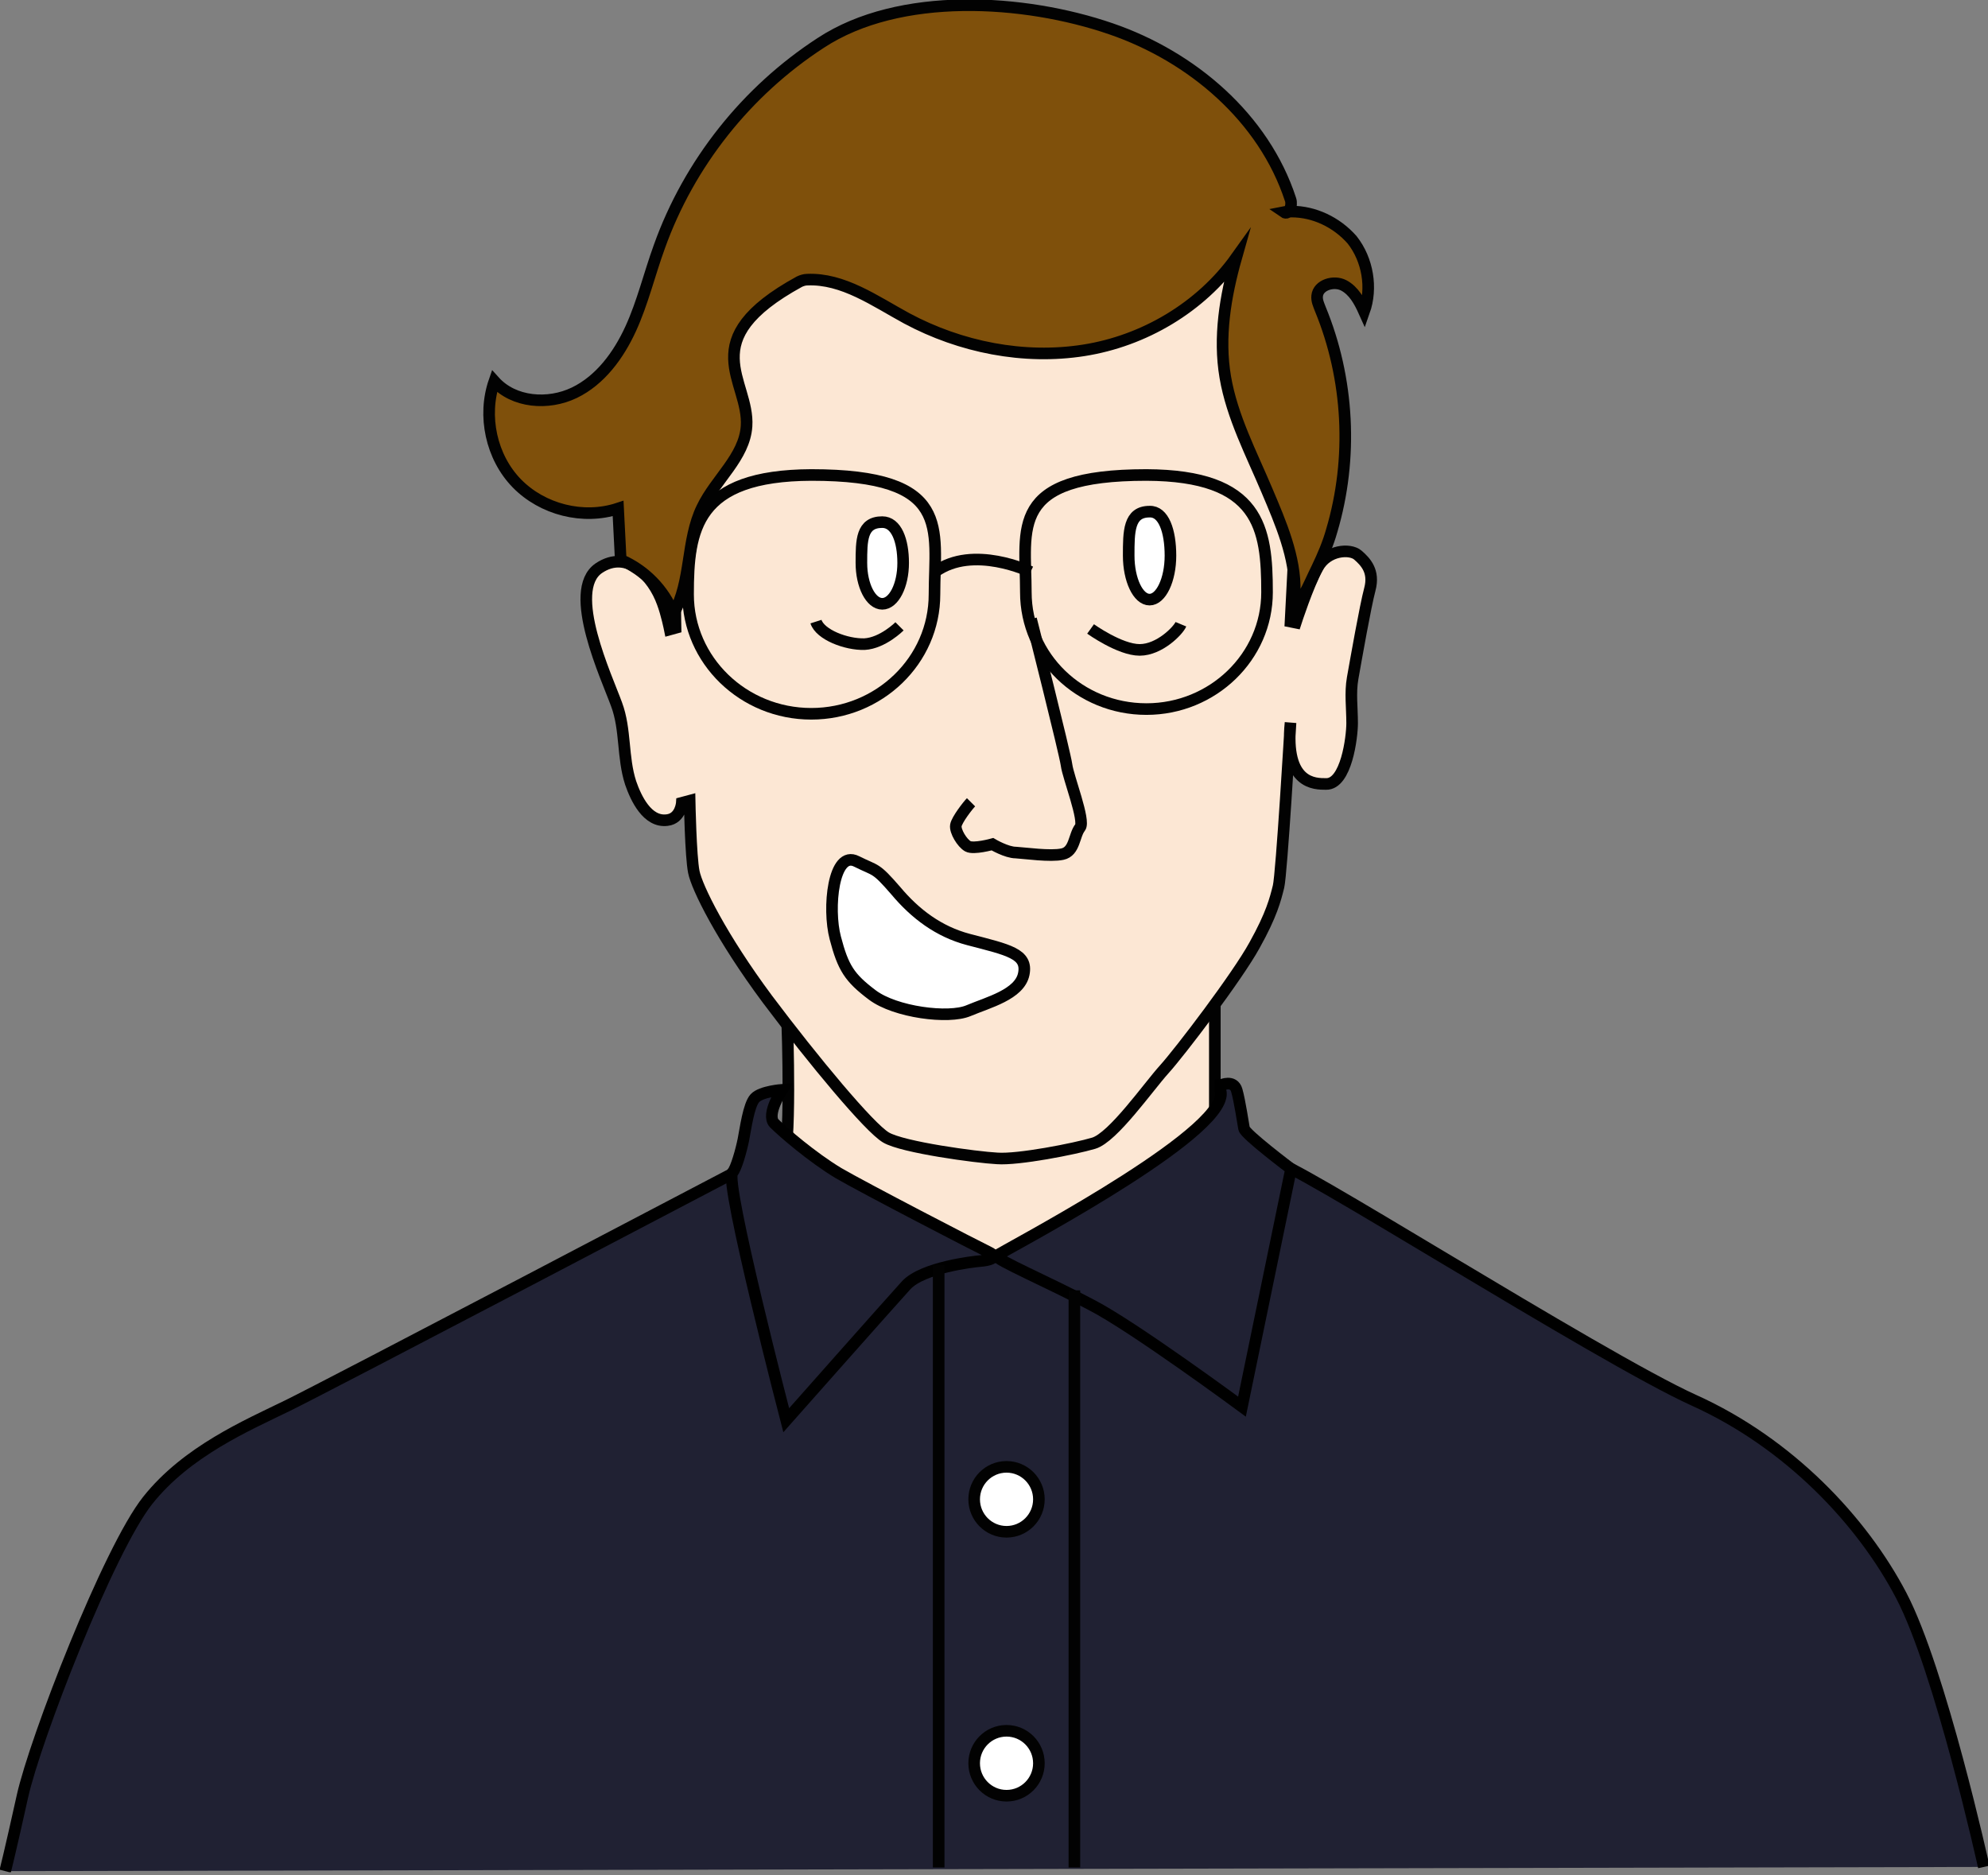 <svg width="300" height="283" viewBox="0 0 300 283" fill="none" xmlns="http://www.w3.org/2000/svg">
<rect x="0" y="0" width="300" height="283" fill="#808080" stroke="none"/>
<g clip-path="url(#clip0)">
<path d="M184.979 169.995C184.979 169.995 183.325 169.284 183.325 167.782C183.325 166.36 183.325 151.186 183.325 151.186L118.803 154.426C118.803 154.426 119.512 174.184 118.015 175.843C118.015 175.843 110.294 181.533 112.5 186.196C117.148 195.996 130.383 201.844 140.467 203.425C152.994 205.401 171.822 203.425 182.694 196.47C189.863 191.886 194.512 174.184 184.979 169.995Z" fill="#FCE7D4" stroke="#020202" stroke-width="1.75" stroke-miterlimit="10"/>
<path d="M194.748 109.062C194.748 109.062 193.409 131.902 192.936 133.799C192.463 135.696 191.912 137.988 189.312 142.65C186.712 147.392 178.046 158.773 175.683 161.381C173.319 163.989 167.962 171.655 165.047 172.524C162.132 173.393 153.624 175.053 150.473 174.816C147.4 174.658 136.213 173.156 133.692 171.655C131.171 170.153 122.82 160.116 115.809 150.79C108.876 141.465 105.173 133.957 104.701 131.586C104.228 129.215 104.07 120.838 104.07 120.838L102.889 121.154C102.889 121.154 102.731 123.525 100.683 123.762C97.689 124.157 95.956 120.443 95.168 118.151C93.908 114.278 94.459 110.09 93.041 106.296C91.623 102.345 85.399 89.147 90.362 85.748C94.695 82.824 98.556 87.013 99.974 90.964C100.604 92.624 101.077 94.995 101.077 94.995L101.943 94.758C101.943 94.758 101.786 87.329 101.943 82.113C102.18 72.471 99.186 61.644 102.81 52.318C114.706 21.496 125.972 20.311 153.545 19.363C178.125 18.572 191.991 38.567 193.803 47.734C195.221 54.926 196.402 62.671 196.008 70.1C195.615 76.897 194.748 93.809 194.748 93.809L195.536 93.967C195.536 93.967 197.348 88.356 198.845 85.669C200.263 82.982 203.729 82.745 204.911 83.772C206.092 84.8 207.432 86.222 206.723 88.909C206.014 91.597 204.674 99.263 204.123 102.345C203.729 104.558 204.044 106.849 204.044 109.141C204.044 111.196 203.178 118.388 200.105 118.309C198.451 118.309 193.803 118.388 194.748 109.062Z" fill="#FCE7D4" stroke="#020202" stroke-width="1.75" stroke-miterlimit="10"/>
<path d="M0.788 282.377C0.788 282.377 1.497 279.611 3.388 271.075C5.278 262.54 16.387 233.852 22.295 226.423C28.204 218.994 37.264 215.121 43.409 212.118C49.554 209.115 110.688 177.029 110.688 177.029C110.688 177.029 127.547 189.516 150.63 189.516C173.634 189.516 192.7 175.606 192.7 175.606C192.7 173.867 241.308 204.848 255.646 211.328C269.984 217.809 281.014 229.505 286.922 240.806C292.831 252.108 299.37 281.744 299.37 281.744" fill="#202133"/>
<path d="M0.788 282.377C0.788 282.377 1.497 279.611 3.388 271.075C5.278 262.54 16.387 233.852 22.295 226.423C28.204 218.994 37.264 215.121 43.409 212.118C49.554 209.115 110.688 177.029 110.688 177.029C110.688 177.029 127.547 189.516 150.63 189.516C173.634 189.516 192.7 175.606 192.7 175.606C192.7 173.867 241.308 204.848 255.646 211.328C269.984 217.809 281.014 229.505 286.922 240.806C292.831 252.108 299.37 281.744 299.37 281.744" stroke="black" stroke-width="1.75" stroke-miterlimit="10"/>
<path d="M103.834 89.7C103.834 99.658 112.185 107.719 122.426 107.719C132.668 107.719 141.019 99.658 141.019 89.7C141.019 79.742 143.776 71.681 122.426 71.681C105.016 71.76 103.834 79.821 103.834 89.7Z" stroke="#020202" stroke-width="1.75" stroke-miterlimit="10"/>
<path d="M191.203 89.384C191.203 99.104 183.009 107.008 173.004 107.008C162.92 107.008 154.806 99.104 154.806 89.384C154.806 79.663 152.127 71.681 173.004 71.681C190.1 71.76 191.203 79.663 191.203 89.384Z" stroke="#020202" stroke-width="1.75" stroke-miterlimit="10"/>
<path d="M155.515 86.301C155.515 86.301 146.849 82.113 141.098 86.301" stroke="#020202" stroke-width="1.75" stroke-miterlimit="10"/>
<path d="M110.53 176.95C111.082 176.397 111.87 173.551 112.185 171.971C112.5 170.39 112.973 166.755 113.918 165.727C114.863 164.7 118.015 164.463 118.015 164.463C118.015 164.463 115.572 168.177 116.833 169.521C118.172 170.864 122.584 174.658 126.523 177.029C130.462 179.321 147.4 188.093 149.212 188.962C151.024 189.832 148.976 190.227 147.952 190.306C146.927 190.385 139.286 191.254 136.765 193.941C134.244 196.707 118.645 214.331 118.645 214.331C118.645 214.331 109.27 178.293 110.53 176.95Z" fill="#202133" stroke="black" stroke-width="1.75" stroke-miterlimit="10"/>
<path d="M184.27 163.752C184.27 163.752 186.161 162.882 186.633 164.542C187.106 166.202 187.579 169.521 187.736 170.311C187.894 171.18 194.827 176.397 194.827 176.397L187.421 212.276C187.421 212.276 171.035 200.185 164.732 196.944C158.508 193.625 150 189.99 150.394 189.516C150.788 189.041 182.694 172.524 184.191 165.569C184.27 165.253 184.27 164.937 184.191 164.621V163.752H184.27Z" fill="#202133" stroke="black" stroke-width="1.75" stroke-miterlimit="10"/>
<path d="M141.649 190.938V281.823" stroke="#020202" stroke-width="1.75" stroke-miterlimit="10"/>
<path d="M162.132 194.732V281.823" stroke="#020202" stroke-width="1.75" stroke-miterlimit="10"/>
<path d="M151.891 231.165C154.588 231.165 156.775 228.971 156.775 226.265C156.775 223.559 154.588 221.365 151.891 221.365C149.193 221.365 147.006 223.559 147.006 226.265C147.006 228.971 149.193 231.165 151.891 231.165Z" fill="white" stroke="#020202" stroke-width="1.75" stroke-miterlimit="10"/>
<path d="M151.891 270.996C154.588 270.996 156.775 268.802 156.775 266.096C156.775 263.39 154.588 261.196 151.891 261.196C149.193 261.196 147.006 263.39 147.006 266.096C147.006 268.802 149.193 270.996 151.891 270.996Z" fill="white" stroke="#020202" stroke-width="1.75" stroke-miterlimit="10"/>
<path d="M136.292 84.958C136.292 88.356 134.874 91.122 133.141 91.122C131.408 91.122 129.99 88.356 129.99 84.958C129.99 81.56 129.99 78.794 133.141 78.794C135.268 78.794 136.292 81.56 136.292 84.958Z" fill="white" stroke="#020202" stroke-width="1.75" stroke-miterlimit="10"/>
<path d="M176.628 83.852C176.628 87.487 175.21 90.49 173.477 90.49C171.744 90.49 170.326 87.487 170.326 83.852C170.326 80.216 170.326 77.213 173.477 77.213C175.604 77.134 176.628 80.137 176.628 83.852Z" fill="white" stroke="#020202" stroke-width="1.75" stroke-miterlimit="10"/>
<path d="M135.741 94.521C135.741 94.521 133.22 97.05 130.462 97.208C127.705 97.287 123.766 95.785 123.135 93.809" stroke="#020202" stroke-width="1.75" stroke-miterlimit="10"/>
<path d="M164.575 94.916C164.575 94.916 168.986 98.077 171.98 98.077C174.974 98.077 177.81 95.153 178.204 94.205" stroke="#020202" stroke-width="1.75" stroke-miterlimit="10"/>
<path d="M155.593 93.414C155.593 93.414 160.714 113.646 160.951 115.464C161.187 117.282 163.787 123.841 162.999 124.869C162.054 126.054 162.211 128.504 160.32 128.899C158.508 129.294 154.648 128.741 153.309 128.662C151.891 128.662 149.764 127.398 149.764 127.398C149.764 127.398 146.927 128.188 146.061 127.714C145.194 127.239 144.091 125.422 144.249 124.552C144.406 123.683 146.061 121.549 146.534 121.075" stroke="#020202" stroke-width="1.75" stroke-miterlimit="10"/>
<path d="M194.905 31.928C194.512 31.928 194.118 31.928 193.724 32.007C194.512 32.561 195.063 30.98 194.748 30.111C190.73 17.782 179.858 8.535 167.647 4.347C154.569 -0.158 135.74 -1.343 123.844 6.481C112.658 13.751 103.992 24.658 99.501 37.224C98.004 41.333 96.98 45.68 95.168 49.631C93.356 53.583 90.599 57.376 86.66 59.273C82.721 61.17 77.521 60.775 74.606 57.534C72.794 62.75 74.133 68.994 77.994 72.945C81.854 76.897 87.999 78.478 93.277 76.739L93.671 84.484C97.216 85.985 100.21 88.989 101.628 92.624C104.385 87.803 103.519 81.56 105.961 76.581C108.009 72.313 112.342 68.994 112.658 64.331C113.13 57.376 104.464 51.37 120.614 42.519C120.93 42.361 121.402 42.202 121.796 42.202C127.232 41.965 132.038 45.443 136.843 48.051C144.958 52.397 154.491 54.294 163.55 52.871C172.61 51.449 181.197 46.391 186.555 38.883C184.9 44.731 183.876 50.896 184.9 56.902C185.924 62.908 188.839 68.441 191.203 74.052C193.251 78.873 195.536 84.168 195.378 89.305C195.378 90.095 196.402 90.411 196.796 89.7C197.505 88.435 198.057 87.092 198.766 85.669C199.632 83.852 200.42 82.034 200.972 80.058C204.202 69.152 203.571 57.139 199.238 46.628C199.002 45.996 198.687 45.364 198.766 44.652C198.923 42.993 201.287 42.281 202.784 43.072C204.28 43.862 205.147 45.443 205.856 47.023C207.117 43.467 206.408 39.199 204.044 36.196C201.681 33.509 198.293 31.928 194.905 31.928Z" fill="#7F500B" stroke="#020202" stroke-width="1.75" stroke-miterlimit="10"/>
<path d="M129.281 130.005C132.274 131.507 132.038 130.796 135.189 134.431C138.104 137.909 141.649 140.596 146.14 141.781C152.206 143.362 155.121 143.915 154.491 146.997C153.86 150.079 149.133 151.265 146.14 152.529C143.146 153.794 135.11 152.766 131.644 150.158C128.178 147.55 127.232 146.049 126.05 141.544C124.869 137.118 125.735 128.188 129.281 130.005Z" fill="white" stroke="#020202" stroke-width="1.75" stroke-miterlimit="10"/>
</g>
<defs>
<clipPath id="clip0">
<rect width="300" height="282.535" fill="white"/>
</clipPath>
</defs>
</svg>
